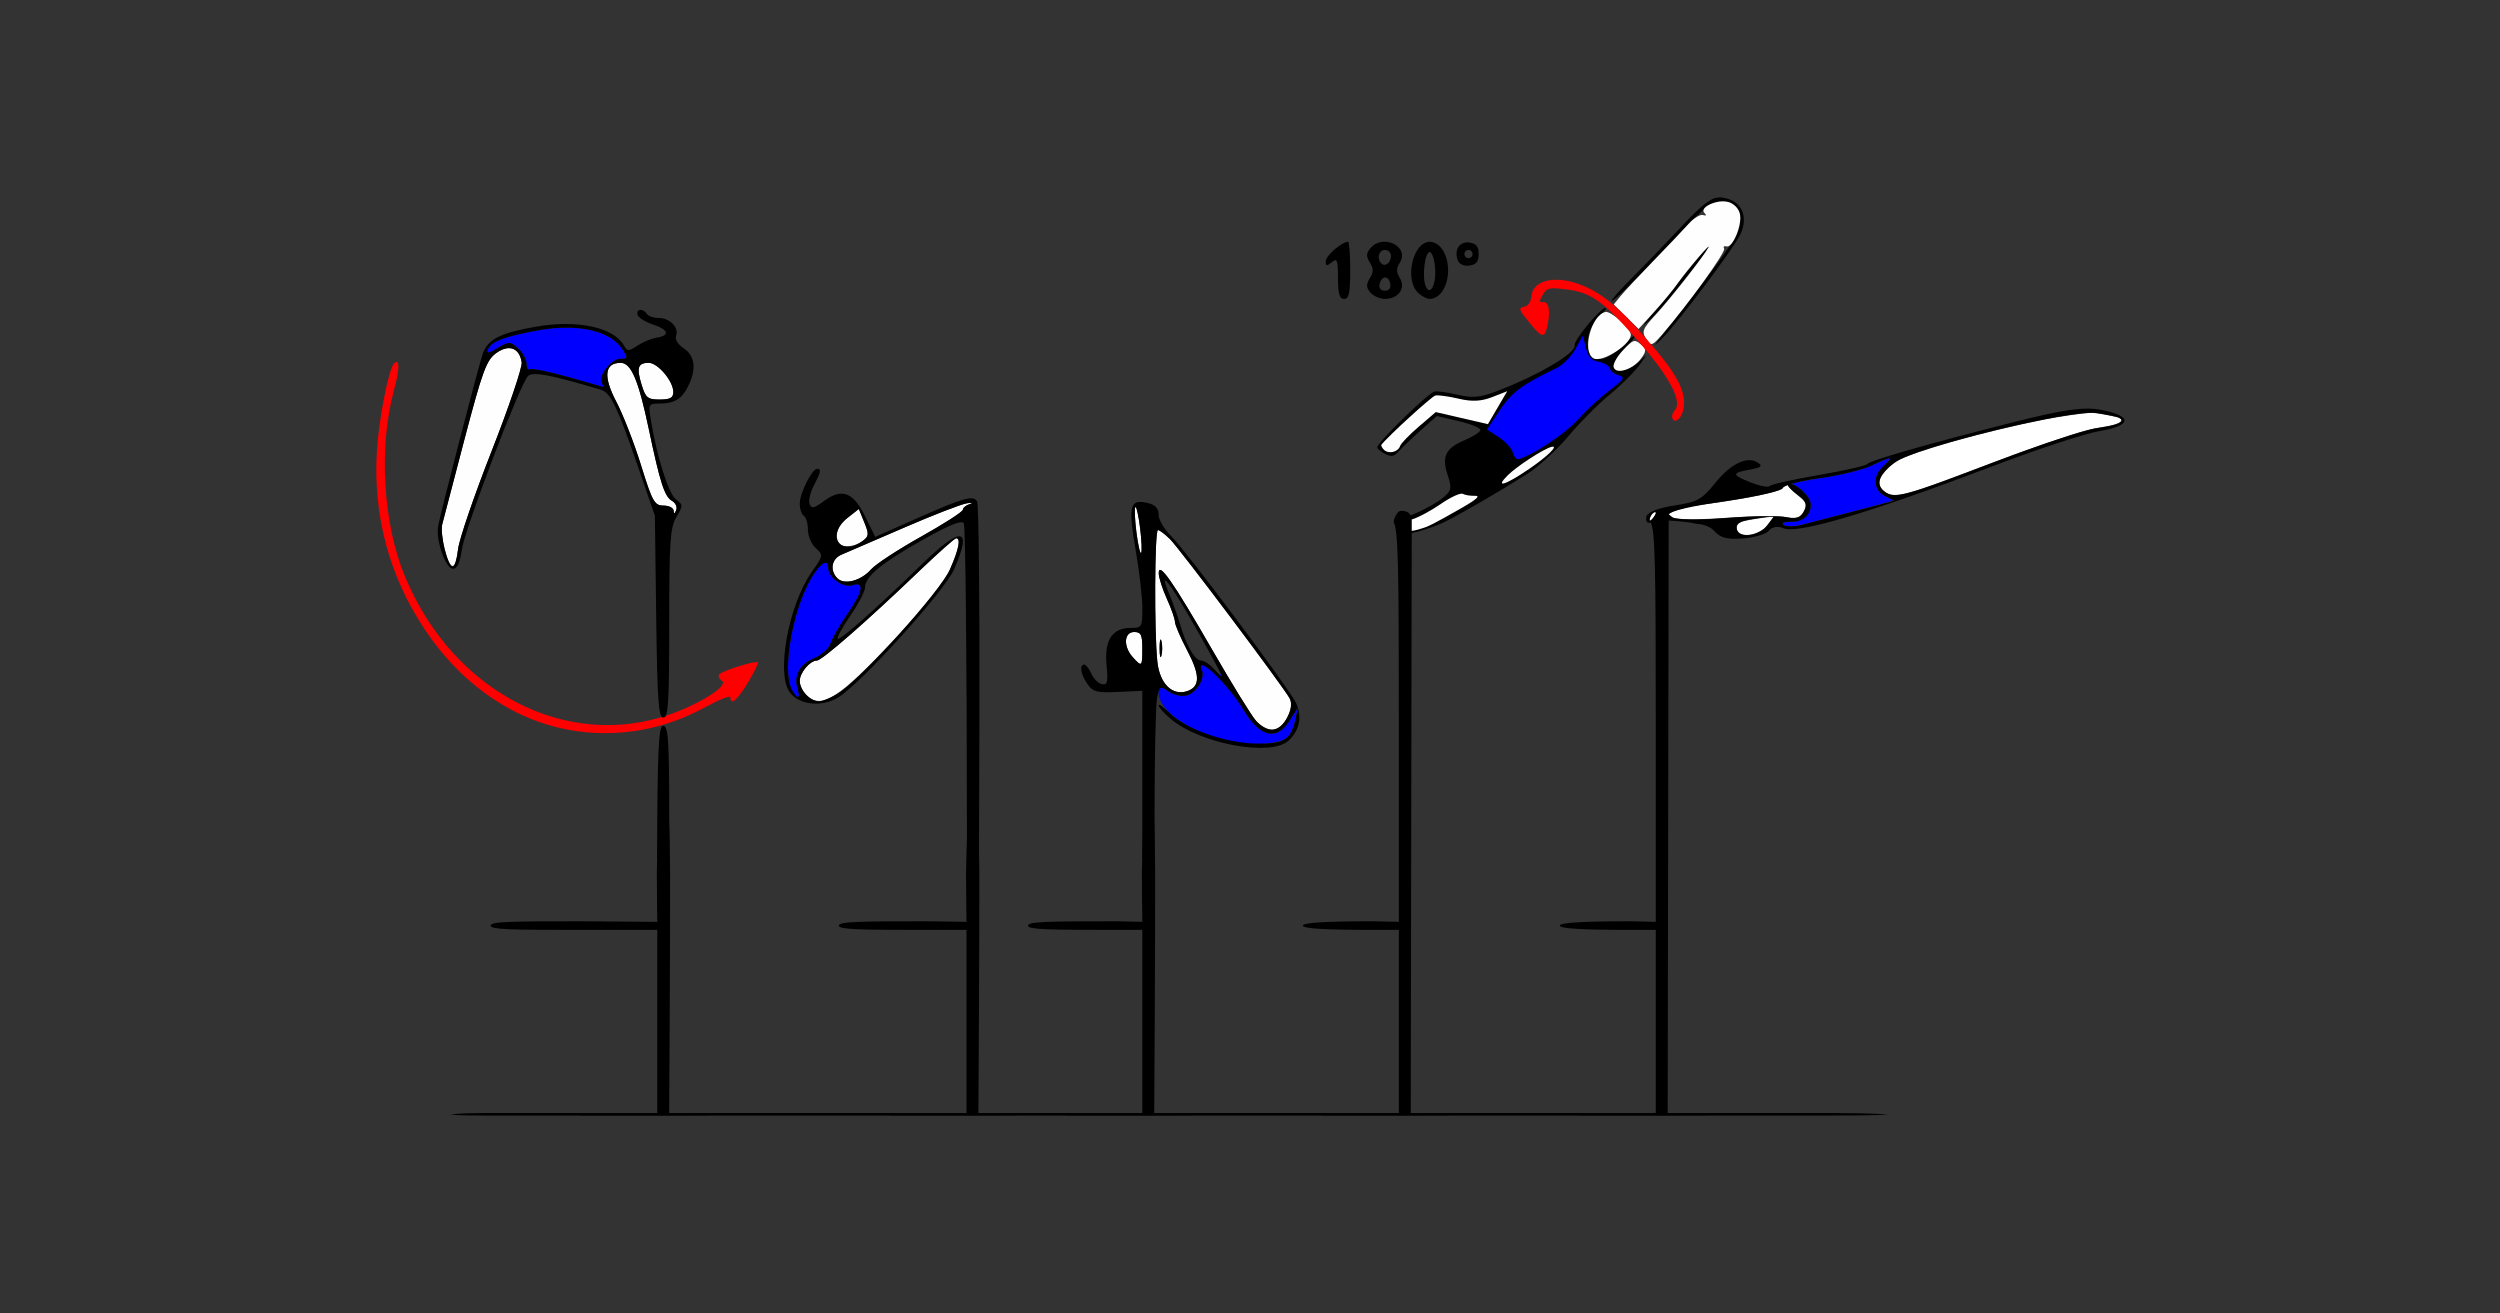 <?xml version="1.0" encoding="UTF-8" standalone="no"?>
<!-- Created with Inkscape (http://www.inkscape.org/) -->

<svg
   xmlns:dc="http://purl.org/dc/elements/1.1/"
   xmlns:cc="http://creativecommons.org/ns#"
   xmlns:rdf="http://www.w3.org/1999/02/22-rdf-syntax-ns#"
   xmlns:svg="http://www.w3.org/2000/svg"
   xmlns="http://www.w3.org/2000/svg"
   xmlns:sodipodi="http://sodipodi.sourceforge.net/DTD/sodipodi-0.dtd"
   xmlns:inkscape="http://www.inkscape.org/namespaces/inkscape"
   version="1.1"
   width="613"
   height="322"
   id="svg2"
   inkscape:version="0.91 r13725"
   sodipodi:docname="ub310200.svg">
  <rect width="100%" height="100%" fill="#333333" stroke="none"/>
  <sodipodi:namedview
     pagecolor="#e0e0e0"
     bordercolor="#666666"
     borderopacity="1"
     objecttolerance="10"
     gridtolerance="10"
     guidetolerance="10"
     inkscape:pageopacity="0"
     inkscape:pageshadow="2"
     inkscape:window-width="1462"
     inkscape:window-height="949"
     id="namedview11"
     showgrid="false"
     inkscape:zoom="1"
     inkscape:cx="185.37091"
     inkscape:cy="268.96365"
     inkscape:window-x="0"
     inkscape:window-y="0"
     inkscape:window-maximized="0"
     inkscape:current-layer="svg2" />
  <defs
     id="defs6" />
  <g
     id="g4335"
     transform="translate(-18.971,-0.02)">
    <path
       style="fill:#000000"
       d="m 156.168,272.934 -18.83,0 c -6.011,0 -7.822,0.382 -7.822,0.382 0,0 1.433,0.241 7.822,0.241 l 331.035,0 c 10.813,0 13.478,-0.244 13.478,-0.244 0,0 -2.728,-0.379 -13.478,-0.379 l -309.285,0 z"
       id="path4190"
       inkscape:connector-curvature="0"
       sodipodi:nodetypes="ccccccccc" />
    <path
       sodipodi:nodetypes="ssssssssssssssssssssssssssssssssssssssssssssss"
       inkscape:connector-curvature="0"
       id="path2989"
       d="m 358.498,59.293 c -1.269,-0.013 -2.573,0.459 -3.521,1.602 -1.033,1.245 -1.057,1.989 -0.113,3.5 0.931,1.491 0.931,2.345 0,3.836 -0.943,1.511 -0.92,2.255 0.113,3.5 0.722,0.87 2.328,1.582 3.568,1.582 3.297,0 5.208,-2.638 3.682,-5.082 -0.931,-1.491 -0.931,-2.345 0,-3.836 1.689,-2.705 -0.937,-5.074 -3.729,-5.102 z m -8.988,0.019 c -1.51,0 -5.465,3.429 -5.465,4.738 0,1.227 0.279,1.275 1.5,0.262 1.3,-1.079 1.5,-0.563 1.5,3.877 0,3.887 0.362,5.123 1.5,5.123 1.19,0 1.5,-1.444 1.5,-7 0,-3.85 -0.241,-7 -0.535,-7 z m 20.035,0 c -4.104,0 -6.249,9.107 -2.928,12.428 0.864,0.864 2.181,1.572 2.928,1.572 2.513,0 4.5,-3.091 4.5,-7 0,-3.909 -1.987,-7 -4.5,-7 z m 9.297,0.143 c -2.174,-0.042 -3.342,1.995 -2.408,4.428 0.361,0.942 1.505,1.442 2.857,1.25 1.653,-0.235 2.254,-0.988 2.254,-2.82 0,-1.833 -0.601,-2.586 -2.254,-2.82 -0.154,-0.022 -0.304,-0.034 -0.449,-0.037 z m -20.297,1.857 c 0.825,0 1.5,0.649 1.5,1.441 0,1.671 -1.428,2.798 -2.361,1.865 -1.195,-1.195 -0.645,-3.307 0.861,-3.307 z m 20.5,0 c 0.55,0 1,0.45 1,1 0,0.55 -0.45,1 -1,1 -0.55,0 -1,-0.45 -1,-1 0,-0.55 0.45,-1 1,-1 z m -9.5,0.5 c 0.55,0 1.143,1.746 1.318,3.881 0.34,4.146 -1.286,7.169 -2.355,4.381 -0.88,-2.294 -0.131,-8.262 1.037,-8.262 z m -10.99,6.244 c 0.551,-0.041 1.098,0.452 1.301,1.506 0.211,1.095 -0.281,1.75 -1.311,1.75 -0.961,0 -1.513,-0.647 -1.324,-1.553 0.226,-1.086 0.783,-1.662 1.334,-1.703 z"
       style="fill:#000000" />
    <g
       inkscape:transform-center-y="-37.117943"
       inkscape:transform-center-x="-37.532104"
       transform="matrix(0.995,-0.097,0.097,0.995,70.482,50.503)"
       id="g4414">
      <path
         style="fill:#000000"
         d="m 367.616,33.894 c -2.139,0.389 -4.876,2.577 -11.478,8.38 -2.96,2.602 -7.913,6.812 -11.006,9.356 -3.093,2.544 -5.448,4.756 -5.235,4.916 0.399,0.298 6.874,-4.955 16.382,-13.291 9.122,-7.998 10.921,-9.051 13.954,-8.163 3.268,0.957 4,4.368 1.767,8.233 -0.867,1.501 -5.644,7.015 -10.615,12.253 -4.972,5.239 -9.825,10.375 -10.787,11.414 -1.615,1.745 -1.56,1.737 0.719,-0.093 4.036,-3.243 19.803,-20.477 21.633,-23.645 2.218,-3.84 1.194,-7.533 -2.481,-8.945 -1.031,-0.396 -1.879,-0.59 -2.851,-0.413 z"
         id="path4229"
         inkscape:connector-curvature="0" />
      <path
         style="fill:#000000"
         d="m 365.068,45.345 c -0.419,0.211 -2.131,1.805 -4.144,3.873 -2.3,2.363 -5.923,5.996 -8.051,8.073 -2.128,2.077 -4.511,4.48 -5.294,5.34 -0.784,0.86 -0.085,0.5 1.552,-0.801 3.284,-2.609 16.131,-15.818 16.035,-16.487 -0.004,-0.029 -0.038,-0.028 -0.098,0.002 z"
         id="path4227"
         inkscape:connector-curvature="0" />
      <path
         style="fill:#000000"
         d="m 338.151,58.084 c -1.473,0.207 -8.501,7.26 -8.342,8.371 0.28,1.951 -9.612,6.541 -20.441,9.486 -3.939,1.071 -5.829,1.04 -9.326,-0.154 -2.413,-0.824 -4.923,-1.422 -5.578,-1.328 -1.631,0.234 -15.426,11.308 -15.287,12.271 0.061,0.426 0.901,1.259 1.866,1.851 1.366,0.838 2.082,0.764 3.236,-0.333 0.815,-0.774 3.435,-2.837 5.823,-4.584 l 4.343,-3.175 5.349,1.81 c 2.942,0.996 5.172,2.214 4.957,2.707 -0.215,0.494 -2.084,1.426 -4.154,2.069 -4.777,1.484 -5.967,3.457 -4.885,8.105 0.75,3.221 0.532,3.925 -1.662,5.393 -1.388,0.928 -4.301,2.26 -6.475,2.961 l -3.198,1.032 c -1.809,0.582 -1.741,1.443 -0.715,3.517 0.757,1.226 8.365,-0.86 10.074,-1.507 4.095,-1.556 13.828,-5.981 21.376,-9.776 2.921,-1.469 7.845,-5.167 10.942,-8.22 3.097,-3.053 8.12,-7.212 11.162,-9.242 3.042,-2.03 6.701,-5.041 8.131,-6.689 1.881,-2.168 1.985,-2.469 0.377,-1.086 -2.779,2.39 -6.663,3.037 -6.933,1.156 -0.111,-0.772 1.219,-2.592 2.955,-4.043 1.736,-1.451 3.125,-2.861 3.086,-3.133 -0.039,-0.272 -1.439,0.648 -3.11,2.045 -1.671,1.397 -4.001,2.676 -5.179,2.846 -4.602,0.661 -4.782,-6.359 -0.26,-10.093 1.601,-1.322 2.441,-2.338 1.868,-2.257 z"
         id="path4225"
         inkscape:connector-curvature="0"
         sodipodi:nodetypes="csssscsscccssscccccssssssscssscc" />
      <path
         d="m 288.622,107.47 c -1.762,0.392 -4.22,0.951 -4.685,-0.421 -0.34,-1.003 -0.155,-1.501 2.162,-1.952 1.481,-0.288 4.77,-1.676 7.311,-3.082 2.54,-1.407 5.036,-2.264 5.546,-1.905 0.51,0.359 1.844,0.706 2.965,0.77 1.336,0.077 0.24,0.927 -3.182,2.466 -8.295,3.733 -9.127,3.904 -10.117,4.124 z m 21.779,-10.851 c 2.495,-2.023 9.39,-5.592 11.346,-5.873 1.876,-0.27 -1.125,2.164 -5.941,4.817 -6.323,3.484 -9.058,4.018 -5.405,1.056 z m -29.643,-9.144 c -0.442,-0.529 -0.666,-1.111 -0.498,-1.293 1.689,-1.829 13.387,-10.594 14.318,-10.728 0.671,-0.096 3.195,0.5 5.61,1.324 3.164,1.08 5.461,1.196 8.222,0.414 l 3.831,-1.085 -2.749,3.794 -2.749,3.794 -6.223,-2.095 -6.223,-2.095 -4.522,3.172 c -2.487,1.745 -4.737,3.666 -5,4.27 -0.626,1.438 -2.998,1.75 -4.018,0.529 z m 58.035,-14.738 c -0.11,-0.763 1.115,-2.521 2.722,-3.906 2.748,-2.369 3.012,-2.428 4.45,-0.991 1.301,1.299 1.247,1.831 -0.357,3.566 -2.273,2.457 -6.534,3.289 -6.815,1.331 z m -4.754,-2.615 c -2.654,-1.987 0.474,-10.508 4.046,-11.021 1.269,-0.182 5.408,4.16 5.664,5.944 0.335,2.332 -7.738,6.553 -9.71,5.077 z m 13.665,-2.894 c -1.372,-2.459 -1.183,-2.906 2.688,-6.351 3.825,-3.404 12.844,-12.843 14.343,-15.011 1.151,-1.664 -5.766,4.981 -8.434,8.102 -1.189,1.391 -4.042,4.228 -6.34,6.304 l -4.178,3.774 -2.748,-3.287 -2.748,-3.287 1.869,-1.885 c 1.028,-1.037 5.033,-4.562 8.901,-7.833 3.867,-3.271 8.144,-6.975 9.504,-8.231 1.36,-1.256 3.021,-2.044 3.693,-1.751 0.737,0.321 0.885,0.13 0.373,-0.483 -1.234,-1.476 3.38,-3.088 6.054,-2.116 1.284,0.467 2.372,1.79 2.563,3.117 0.389,2.708 -2.576,8.333 -4.053,7.689 -0.56,-0.244 -0.832,-0.019 -0.605,0.5 0.373,0.853 -10.262,12.904 -17.264,19.563 -2.425,2.306 -2.905,2.463 -3.618,1.185 z"
         id="path2997-2"
         style="fill:#fefefe"
         inkscape:connector-curvature="0"
         sodipodi:nodetypes="sssssssssssssssscccccssssssssssssssssscccsssssssscsss" />
      <path
         d="m 351.881,86.476 c -0.074,-0.512 0.272,-1.271 0.768,-1.685 2.147,-1.794 -0.267,-7.969 -6.608,-16.904 -8.067,-11.366 -10.789,-13.83 -16.778,-15.182 -4.403,-0.994 -4.825,-0.939 -6.133,0.809 -0.896,1.196 -0.969,1.814 -0.203,1.704 1.515,-0.218 1.844,1.921 0.829,5.39 -1.04,3.551 -1.668,3.494 -4.252,-0.386 -2.635,-3.956 -2.67,-4.128 -0.885,-4.385 0.78,-0.112 1.569,-1.111 1.753,-2.221 0.736,-4.431 7.389,-4.847 13.925,-0.87 4.808,2.926 8.564,7.101 15.382,17.098 4.958,7.269 6.349,11.509 4.997,15.228 -0.777,2.138 -2.559,3.035 -2.793,1.405 z"
         id="path2993-3"
         style="fill:#fe0000"
         inkscape:connector-curvature="0"
         sodipodi:nodetypes="sssssssssssssss" />
      <path
         d="m 312.157,91.261 c -0.145,-1.009 -1.504,-2.839 -3.02,-4.067 l -2.756,-2.232 3.586,-4.404 c 3.321,-4.078 6.001,-5.687 14.926,-8.955 1.532,-0.561 3.765,-2.425 4.961,-4.142 l 2.176,-3.122 0.439,3.057 c 0.319,2.221 1.087,3.236 2.807,3.714 1.302,0.361 2.445,1.197 2.54,1.858 0.095,0.66 1.014,1.525 2.043,1.921 1.579,0.608 1.176,1.143 -2.586,3.437 -2.451,1.495 -6.249,4.372 -8.441,6.395 -3.353,3.095 -12.105,7.756 -15.47,8.24 -0.518,0.074 -1.06,-0.691 -1.205,-1.7 z"
         id="path2991-4"
         style="fill:#0000fe"
         inkscape:connector-curvature="0"
         sodipodi:nodetypes="ssscssscsssssss" />
    </g>
    <path
       sodipodi:nodetypes="ccccccccccccczccscccc"
       inkscape:connector-curvature="0"
       id="path4220"
       d="m 362.566,125.283 c 0.851,-0.052 2.253,0.251 2.5,1.707 0.028,0.166 0.043,0.456 0.066,0.674 l -0.119,70.115 -0.125,75.25 9.285,0 0,0.477 c -10.103,0.005 -21.494,0.006 -31.035,0.012 l 0,-0.488 18.83,0 0,-22.5 0,-22.5 -6.269,0 c -12.757,0 -17.272,-0.378 -17.272,-1.059 0,-0.681 5.338,-1.059 17.272,-1.059 l 6.269,0.145 0,-48.441 c 0,-39.036 -0.158,-47.319 -1.242,-49.516 -0.104,-0.676 0.787,-2.622 1.514,-2.773 0.094,-0.02 0.205,-0.035 0.326,-0.043 z"
       style="fill:#000000" />
    <path
       sodipodi:nodetypes="sscsssssssssssssssssssssssssssssssssssssssssssscscssscsssssssssssssssss"
       d="m 326.918,176.737 c -1.098,-1.238 -5.902,-9.029 -10.674,-17.314 -9.733,-16.898 -13.191,-21.844 -13.155,-18.821 0.012,1.037 0.912,3.846 2,6.244 1.088,2.398 1.978,4.939 1.978,5.648 0,0.709 1.36,3.874 3.022,7.034 3.215,6.113 3.181,8.942 -0.122,9.99 -3.604,1.144 -6.642,-1.904 -7.216,-7.24 -0.782,-7.262 -0.67,-32.292 0.144,-32.292 0.393,0 1.734,1.012 2.98,2.25 2.403,2.387 27.694,36.037 29.304,38.991 1.344,2.465 -1.53,7.759 -4.213,7.759 -1.127,0 -2.949,-1.012 -4.047,-2.25 z m -23.162,-19.5 c -0.252,-0.963 -0.457,-0.175 -0.457,1.75 0,1.925 0.206,2.712 0.457,1.75 0.252,-0.963 0.252,-2.538 0,-3.5 z m -87.118,13.179 c -0.864,-0.864 -1.571,-2.407 -1.571,-3.429 0,-2.024 2.505,-5 4.208,-5 1.214,0 12.209,-9.611 24.882,-21.75 4.737,-4.537 8.905,-8.25 9.261,-8.25 1.197,0 0.663,2.712 -1.502,7.623 -1.36,3.085 -6.189,9.197 -13.141,16.633 -14.162,15.148 -18.43,17.88 -22.137,14.173 z m 80.084,-9.257 c -2.365,-2.613 -2.166,-6.171 0.345,-6.171 1.667,0 2,0.667 2,4 0,4.571 -0.095,4.658 -2.345,2.171 z m -72.408,-19.325 c -1.954,-1.954 -1.464,-4.799 1.003,-5.821 1.238,-0.512 8.1,-3.473 15.25,-6.58 7.15,-3.107 14.125,-5.812 15.5,-6.011 1.375,-0.199 1.712,-0.121 0.75,0.175 -0.963,0.296 -1.75,0.929 -1.75,1.408 0,0.479 -4.612,3.451 -10.25,6.606 -5.638,3.155 -11.15,6.761 -12.25,8.015 -2.458,2.801 -6.563,3.9 -8.253,2.209 z m -96.292,-7.016 c -0.618,-2.293 -0.892,-5.106 -0.611,-6.25 0.281,-1.144 2.757,-10.609 5.501,-21.032 4.353,-16.535 5.333,-19.202 7.691,-20.92 3.125,-2.277 5.756,-1.331 6.289,2.26 0.178,1.201 -3.148,11.018 -7.392,21.815 -4.244,10.797 -7.936,21.58 -8.204,23.963 -0.616,5.466 -1.83,5.527 -3.274,0.164 z M 297.605,130.448 c -0.387,-3.096 -0.496,-5.838 -0.242,-6.091 0.254,-0.254 0.778,2.072 1.165,5.168 0.387,3.096 0.496,5.838 0.242,6.091 -0.254,0.254 -0.778,-2.072 -1.165,-5.168 z m -72.872,2.872 c -1.457,-1.457 -0.527,-4.298 2.077,-6.346 l 2.744,-2.158 1.341,3.287 c 1.196,2.931 1.149,3.428 -0.435,4.586 -1.918,1.402 -4.655,1.704 -5.727,0.632 z m -40.588,-8.083 c -0.043,-0.688 -1.169,-1.25 -2.501,-1.25 -2.193,0 -2.714,-0.937 -5.494,-9.887 -1.689,-5.438 -4.42,-12.45 -6.068,-15.583 -3.259,-6.195 -2.884,-9.529 1.071,-9.529 2.582,0 4.375,4.225 6.913,16.294 2.757,13.109 3.863,16.53 5.669,17.541 0.874,0.489 1.342,1.514 1.04,2.278 -0.381,0.96 -0.575,1.003 -0.629,0.138 z m -7.868,-30.915 c -1.279,-4.168 -0.891,-5.335 1.776,-5.335 2.223,0 6.014,4.497 6.014,7.135 0,1.447 -0.747,1.865 -3.332,1.865 -2.966,0 -3.456,-0.403 -4.457,-3.665 z"
       id="path2997-3"
       style="fill:#fefefe"
       inkscape:connector-curvature="0" />
    <path
       sodipodi:nodetypes="ssssssssssssss"
       d="m 155.701,178.4 c -12.682,-3.07 -24.258,-11.583 -32.493,-23.894 -8.804,-13.163 -12.82,-28.122 -11.817,-44.019 0.497,-7.888 2.898,-20.056 4.217,-21.375 1.393,-1.393 1.386,1.362 -0.017,6.517 -3.829,14.07 -2.715,32.827 2.723,45.857 11.769,28.203 39.541,42.621 64.915,33.703 7.56,-2.657 14.524,-7.161 12.759,-8.251 -0.75,-0.464 -1.01,-1.197 -0.576,-1.63 0.928,-0.928 8.921,-3.388 9.412,-2.897 0.186,0.186 -0.918,2.416 -2.453,4.957 -2.652,4.391 -4.305,5.788 -4.305,3.638 0,-0.54 -2.812,0.565 -6.25,2.454 -11.157,6.132 -23.96,7.883 -36.116,4.941 z"
       id="path2993-9"
       style="fill:#fe0000"
       inkscape:connector-curvature="0" />
    <path
       sodipodi:nodetypes="cssssssscsscsscccsssssssccssssssssssss"
       d="m 321.41,181.988 c -10.221,-2.127 -18.344,-7.511 -18.344,-12.159 0,-1.774 0.148,-1.791 2.451,-0.282 1.444,0.946 3.294,1.339 4.501,0.955 2.433,-0.772 4.424,-4.092 3.656,-6.093 -0.717,-1.868 0.812,-1.825 2.382,0.067 0.68,0.819 1.704,1.199 2.277,0.845 0.573,-0.354 0.752,-0.175 0.398,0.398 -0.354,0.573 0.006,1.58 0.8,2.239 0.794,0.659 2.603,3.177 4.02,5.595 4.231,7.219 8.324,8.34 11.621,3.184 l 2.078,-3.25 -0.658,3 c -0.362,1.65 -1.191,3.542 -1.842,4.204 -1.648,1.675 -8.38,2.33 -13.34,1.298 z M 213.102,169.053 c -2.458,-4.592 0.34,-20.083 4.985,-27.599 2.199,-3.558 3.98,-4.507 3.98,-2.122 0,2.313 3.665,4.896 5.928,4.178 3.071,-0.975 2.636,1.433 -1.289,7.138 -1.848,2.687 -3.681,5.895 -4.073,7.129 -0.392,1.234 -2.211,2.87 -4.043,3.635 -3.553,1.485 -5.057,4.317 -4.024,7.574 0.81,2.552 -0.112,2.593 -1.465,0.066 z M 158.166,92.434 c -4.62,-1.308 -8.783,-2.143 -9.25,-1.854 -0.467,0.289 -0.849,-0.332 -0.849,-1.379 0,-1.047 -0.918,-2.735 -2.041,-3.751 -1.95,-1.765 -2.171,-1.77 -4.987,-0.106 -2.35,1.388 -2.834,1.445 -2.388,0.283 0.721,-1.879 4.288,-3.2 12.583,-4.662 9.42,-1.659 17.378,0.152 20.307,4.622 1.478,2.256 1.453,2.399 -0.428,2.399 -2.239,0 -5.572,4.34 -4.573,5.956 0.355,0.574 0.506,1.005 0.336,0.957 -0.17,-0.048 -4.089,-1.158 -8.71,-2.466 z"
       id="path2991-9"
       style="fill:#0000fe"
       inkscape:connector-curvature="0" />
    <path
       id="path2989-1-6"
       d="m 175.923,76.015 c -0.514,0.057 -0.856,0.479 -0.613,1.221 0.225,0.688 1.948,1.759 3.832,2.381 3.813,1.26 4.165,2.689 0.789,3.211 -1.219,0.188 -3.31,1.06 -4.646,1.936 -2.237,1.466 -2.505,1.459 -3.373,-0.092 -2.445,-4.368 -11.346,-6.297 -21.219,-4.596 -8.99,1.549 -12.088,3.088 -13.324,6.613 -1.067,3.041 -10.183,38.227 -10.959,42.297 -0.651,3.418 1.811,10.5 3.65,10.5 1.005,0 1.7,-1.515 2.156,-4.701 0.728,-5.092 14.213,-40.503 16.201,-42.545 1.143,-1.173 5.558,-0.346 17.912,3.359 2.359,0.708 3.986,4.077 8.992,18.613 l 4.227,12.273 0.324,24.75 c 0.27,20.698 0.556,24.75 1.758,24.75 1.207,0 1.438,-3.686 1.438,-23.096 0,-20.195 0.22,-23.47 1.75,-26.074 1.677,-2.854 1.673,-3.035 -0.096,-4.334 -1.776,-1.305 -4.615,-10.23 -6.121,-19.246 -0.678,-4.058 -0.596,-4.25 1.797,-4.25 3.861,0 5.614,-0.991 7.207,-4.072 2.191,-4.237 1.841,-7.634 -0.977,-9.48 -1.428,-0.936 -2.211,-2.194 -1.889,-3.035 0.781,-2.036 -1.498,-4.412 -4.234,-4.412 -1.275,0 -2.598,-0.45 -2.938,-1 -0.445,-0.72 -1.131,-1.028 -1.645,-0.971 z m -17.953,4.344 c 6.35,0.019 11.376,1.876 13.572,5.229 1.478,2.256 1.453,2.398 -0.428,2.398 -2.239,0 -5.573,4.339 -4.574,5.955 0.355,0.574 0.506,1.005 0.336,0.957 -0.17,-0.048 -4.089,-1.157 -8.709,-2.465 -4.62,-1.308 -8.783,-2.142 -9.25,-1.854 -0.467,0.289 -0.85,-0.332 -0.85,-1.379 0,-1.047 -0.919,-2.736 -2.041,-3.752 -1.95,-1.765 -2.17,-1.769 -4.986,-0.105 -2.35,1.388 -2.835,1.445 -2.389,0.283 0.721,-1.879 4.289,-3.201 12.584,-4.662 2.355,-0.415 4.618,-0.612 6.734,-0.605 z m -14.145,5.023 c 1.581,0.037 2.733,1.247 3.066,3.492 0.178,1.201 -3.147,11.018 -7.391,21.814 -4.244,10.797 -7.936,21.58 -8.205,23.963 -0.269,2.383 -0.863,4.334 -1.32,4.334 -1.205,0 -3.167,-7.971 -2.564,-10.42 0.281,-1.144 2.756,-10.608 5.5,-21.031 4.353,-16.535 5.334,-19.202 7.691,-20.92 1.172,-0.854 2.274,-1.254 3.223,-1.232 z m 27.328,3.604 c 2.582,0 4.376,4.224 6.914,16.293 2.757,13.109 3.862,16.53 5.668,17.541 0.874,0.489 1.344,1.514 1.041,2.277 -0.381,0.96 -0.576,1.004 -0.631,0.139 -0.043,-0.688 -1.168,-1.25 -2.5,-1.25 -2.193,0 -2.714,-0.937 -5.494,-9.887 -1.689,-5.438 -4.42,-12.451 -6.068,-15.584 -3.259,-6.195 -2.885,-9.529 1.07,-9.529 z m 6.9,0 c 2.223,0 6.014,4.497 6.014,7.135 0,1.447 -0.747,1.865 -3.332,1.865 -2.966,0 -3.456,-0.402 -4.457,-3.664 -1.279,-4.168 -0.891,-5.336 1.775,-5.336 z m 41.264,26.006 c -1.258,0.011 -4.25,6.006 -4.25,8.516 0,1.298 0.45,2.639 1,2.979 0.55,0.34 1,1.872 1,3.404 0,1.532 0.864,3.567 1.92,4.523 1.885,1.706 1.867,1.817 -1.006,5.906 -5.613,7.991 -8.706,24.664 -5.439,29.328 2.266,3.236 7.904,3.885 11.959,1.379 5.678,-3.509 26.046,-26.026 28.42,-31.418 4.527,-10.283 1.895,-10.772 -7.707,-1.432 -11.344,11.034 -20.313,18.976 -20.838,18.451 -0.255,-0.255 1.146,-2.805 3.113,-5.666 1.968,-2.861 3.578,-5.947 3.578,-6.859 0,-2.691 3.901,-5.93 13.988,-11.615 6.625,-3.734 9.713,-4.995 10.234,-4.176 0.411,0.645 0.754,33.461 0.762,72.924 l 0.002,9.307 2.963,0 0.105,-35.486 c 0.084,-28.011 -0.172,-51.453 -0.568,-52.094 -0.978,-1.583 -3.312,-0.919 -14.986,4.26 l -10,4.436 -2.5,-5.086 c -2.922,-5.945 -5.687,-6.934 -10.152,-3.633 -2.367,1.75 -2.978,1.871 -3.436,0.678 -0.306,-0.798 0.151,-2.818 1.016,-4.49 1.763,-3.409 1.909,-4.144 0.822,-4.135 z m 79.064,8.094 c -2.47,0.124 -2.492,2.886 -0.977,11.629 0.932,5.375 1.687,11.909 1.678,14.521 -0.015,4.55 -0.136,4.75 -2.861,4.75 -4.522,0 -6.503,3.015 -5.926,9.018 0.411,4.277 0.234,5.028 -1.121,4.773 -0.884,-0.166 -2.051,-1.313 -2.594,-2.547 -0.543,-1.234 -1.33,-2.244 -1.75,-2.244 -1.261,0 -0.865,2.412 0.783,4.766 1.347,1.923 2.321,2.173 7.5,1.934 l 5.953,-0.273 0,41.131 3,0 0,-10.432 c 0,-14.231 0.277,-27.257 0.615,-28.947 0.593,-2.964 0.698,-3.019 2.951,-1.543 1.354,0.887 3.196,1.258 4.385,0.881 2.433,-0.772 4.424,-4.092 3.656,-6.094 -1.679,-4.376 6.489,3.407 10.326,9.84 3.912,6.558 7.991,7.467 11.174,2.488 l 2.047,-3.201 c -0.142,-0.441 -0.323,-0.877 -0.549,-1.307 -2.213,-4.221 -27.033,-37.357 -30.518,-40.742 -1.699,-1.65 -3.088,-4.006 -3.088,-5.232 0,-1.562 -0.77,-2.423 -2.572,-2.875 -0.842,-0.211 -1.543,-0.322 -2.113,-0.293 z M 337.222,173.535 c 0.004,0.014 0.007,0.027 0.012,0.041 l 0.019,-0.09 -0.031,0.049 z m 0.012,0.041 -0.639,2.91 c -1.085,4.945 -2.883,6.018 -9.812,5.852 -7.517,-0.18 -17.098,-3.58 -20.953,-7.436 -1.519,-1.519 -2.762,-2.387 -2.762,-1.928 0,0.459 1.343,1.965 2.984,3.346 7.245,6.096 24.461,9.287 28.82,5.342 2.424,-2.193 3.271,-5.212 2.361,-8.086 z m -79.98,-50.262 c 0.235,0.018 0.106,0.115 -0.436,0.281 -0.963,0.296 -1.75,0.93 -1.75,1.408 0,0.479 -4.612,3.451 -10.25,6.605 -5.638,3.155 -11.15,6.76 -12.25,8.014 -2.458,2.801 -6.563,3.9 -8.254,2.209 -1.954,-1.954 -1.464,-4.799 1.004,-5.82 1.238,-0.512 8.1,-3.473 15.25,-6.58 7.15,-3.107 14.125,-5.812 15.5,-6.012 0.344,-0.05 0.622,-0.082 0.832,-0.098 0.157,-0.012 0.275,-0.014 0.354,-0.008 z m 40.162,1.023 c 0.268,0.058 0.751,2.285 1.113,5.188 0.387,3.096 0.496,5.838 0.242,6.092 -0.254,0.254 -0.777,-2.073 -1.164,-5.17 -0.387,-3.096 -0.496,-5.838 -0.242,-6.092 0.016,-0.016 0.033,-0.021 0.051,-0.018 z m -67.859,0.477 1.34,3.287 c 1.196,2.931 1.15,3.428 -0.434,4.586 -5.5,4.022 -9.021,-1.49 -3.65,-5.715 l 2.744,-2.158 z m 73.34,5.172 c 0.393,0 1.734,1.012 2.98,2.25 2.403,2.387 27.693,36.037 29.303,38.99 0.656,1.204 0.469,2.669 -0.607,4.75 -1.877,3.63 -4.843,3.925 -7.652,0.76 -1.098,-1.238 -5.901,-9.029 -10.674,-17.314 -9.733,-16.898 -13.191,-21.844 -13.156,-18.82 0.012,1.037 0.912,3.847 2,6.244 1.088,2.398 1.979,4.939 1.979,5.648 0,0.709 1.359,3.874 3.021,7.033 3.215,6.113 3.182,8.942 -0.121,9.99 -3.604,1.144 -6.643,-1.902 -7.217,-7.238 -0.782,-7.262 -0.669,-32.293 0.145,-32.293 z m -49.477,2 c 1.197,0 0.663,2.712 -1.502,7.623 -2.354,5.339 -21.827,26.964 -27.359,30.383 -1.775,1.097 -3.929,1.994 -4.787,1.994 -2.128,0 -4.703,-2.737 -4.703,-5 0,-2.024 2.506,-5 4.209,-5 1.214,0 12.21,-9.611 24.883,-21.75 4.737,-4.537 8.903,-8.25 9.26,-8.25 z m -32.031,6.029 c 0.429,-0.005 0.68,0.422 0.68,1.316 0,2.313 3.665,4.896 5.928,4.178 3.071,-0.975 2.636,1.433 -1.289,7.139 -1.848,2.687 -3.681,5.895 -4.072,7.129 -0.392,1.234 -2.211,2.869 -4.043,3.635 -3.553,1.485 -5.057,4.317 -4.023,7.574 0.81,2.552 -0.112,2.594 -1.465,0.066 -2.458,-4.592 0.339,-20.084 4.984,-27.6 1.374,-2.223 2.586,-3.429 3.301,-3.438 z m 83.27,4.322 c 0.548,-0.033 3.638,4.732 8.227,12.898 3.322,5.912 5.918,10.75 5.768,10.75 -0.15,0 -1.088,-0.9 -2.084,-2 -0.995,-1.1 -2.403,-2 -3.129,-2 -1.488,0 -3.657,-3.786 -5.156,-9 -0.554,-1.925 -1.769,-5.3 -2.699,-7.5 -0.9,-2.128 -1.175,-3.134 -0.926,-3.148 z m -7.59,12.648 c 1.667,0 2,0.667 2,4 0,4.571 -0.095,4.659 -2.346,2.172 -2.365,-2.613 -2.165,-6.172 0.346,-6.172 z m 6.512,1.846 c -0.164,-0.094 -0.279,0.711 -0.279,2.154 0,1.925 0.205,2.712 0.457,1.75 0.252,-0.963 0.252,-2.538 0,-3.5 -0.063,-0.241 -0.123,-0.373 -0.178,-0.404 z m -122.012,21.154 c -1.116,0 -1.405,5.724 -1.471,32.557 l 2.971,0 0,-8.557 c 0,-20.667 -0.208,-24 -1.5,-24 z"
       style="fill:#000000"
       inkscape:connector-curvature="0" />
    <path
       sodipodi:nodetypes="czcczccccccccczcc"
       inkscape:connector-curvature="0"
       id="path4401"
       d="m 180.676,195.109 c 0,0 -0.643,15.528 -0.652,18.765 -0.01,3.237 0.11,12.182 0.11,12.182 l -18.83,-0.145 c -17.272,0 -22.014,0.087 -22.014,1.059 0,0.972 4.63,1.059 22.014,1.059 l 18.83,0 0,22.5 0,22.5 -18.83,0 0,0.488 c 9.541,-0.006 20.932,-0.007 31.035,-0.012 l 0,-0.477 -9.285,0 c 0,0 0.294,-48.4 0.224,-59.466 -0.07,-11.066 -0.522,-18.454 -0.522,-18.454 z"
       style="fill:#000000" />
    <path
       style="fill:#000000"
       d="m 256.498,195.109 c 0,0 -0.643,15.528 -0.652,18.765 -0.01,3.237 0.11,12.182 0.11,12.182 l -9.283,-0.145 c -17.272,0 -22.014,0.087 -22.014,1.059 0,0.972 4.63,1.059 22.014,1.059 l 9.283,0 0,22.5 0,22.5 -18.83,0 0,0.488 c 9.541,-0.006 20.932,-0.007 31.035,-0.012 l 0,-0.477 -9.285,0 c 0,0 0.294,-48.4 0.224,-59.466 -0.07,-11.066 -0.522,-18.454 -0.522,-18.454 z"
       id="path4408"
       inkscape:connector-curvature="0"
       sodipodi:nodetypes="czcczccccccccczcc" />
    <path
       sodipodi:nodetypes="czcczccccccccczcc"
       inkscape:connector-curvature="0"
       id="path4410"
       d="m 299.61,195.109 c 0,0 -0.643,15.528 -0.652,18.765 -0.01,3.237 0.11,12.182 0.11,12.182 l -6.017,-0.145 c -17.272,0 -22.014,0.087 -22.014,1.059 0,0.972 4.63,1.059 22.014,1.059 l 6.017,0 0,22.5 0,22.5 -18.83,0 0,0.488 c 9.541,-0.006 20.932,-0.007 31.035,-0.012 l 0,-0.477 -9.285,0 c 0,0 0.294,-48.4 0.224,-59.466 -0.07,-11.066 -0.522,-18.454 -0.522,-18.454 z"
       style="fill:#000000" />
    <path
       style="fill:#000000"
       d="m 425.566,125.283 c 0.851,-0.052 2.253,0.251 2.5,1.707 0.028,0.166 0.043,0.456 0.066,0.674 l -0.119,70.115 -0.125,75.25 9.285,0 0,0.477 c -10.103,0.005 -21.494,0.006 -31.035,0.012 l 0,-0.488 18.83,0 0,-22.5 0,-22.5 -6.269,0 c -12.757,0 -17.272,-0.378 -17.272,-1.059 0,-0.681 5.338,-1.059 17.272,-1.059 l 6.269,0.145 0,-48.441 c 0,-39.036 -0.158,-47.319 -1.242,-49.516 -0.104,-0.676 0.787,-2.622 1.514,-2.773 0.094,-0.02 0.205,-0.035 0.326,-0.043 z"
       id="path4412"
       inkscape:connector-curvature="0"
       sodipodi:nodetypes="ccccccccccccczccscccc" />
    <g
       transform="matrix(0.596,-0.803,0.803,0.596,53.688,416.307)"
       inkscape:transform-center-y="-10.759428"
       inkscape:transform-center-x="-55.202424"
       id="g4330">
      <path
         sodipodi:nodetypes="cccccccccscssscccscccccscccccsssccsccccsssssssssssc"
         inkscape:connector-curvature="0"
         style="color:#000000;clip-rule:nonzero;display:inline;overflow:visible;visibility:visible;opacity:1;isolation:auto;mix-blend-mode:normal;color-interpolation:sRGB;color-interpolation-filters:linearRGB;solid-color:#000000;solid-opacity:1;fill:#ffffff;fill-opacity:1;fill-rule:nonzero;stroke:none;stroke-width:0.8;stroke-linecap:round;stroke-linejoin:round;stroke-miterlimit:4;stroke-dasharray:none;stroke-dashoffset:0;stroke-opacity:1;color-rendering:auto;image-rendering:auto;shape-rendering:auto;text-rendering:auto;enable-background:accumulate"
         d="m 453.479,124.441 c -0.407,0.022 -0.824,0.133 -1.107,0.318 -0.257,0.168 -0.165,0.287 0.303,0.385 0.437,0.092 1.55,0.035 1.787,-0.092 0.274,-0.147 0.223,-0.351 -0.123,-0.496 -0.133,-0.056 -0.291,-0.09 -0.461,-0.107 -0.128,-0.013 -0.263,-0.015 -0.398,-0.008 z m 2.822,3.312 c -0.116,-0.069 -0.153,0.182 -0.152,0.725 3.9e-4,0.604 0.035,0.749 0.314,1.299 0.98,1.928 3.534,5.278 7.834,10.279 3.019,3.511 6.104,7.439 7.521,9.576 0.366,0.552 0.895,1.46 1.176,2.02 0.594,1.184 1.238,1.914 1.893,2.145 0.518,0.183 1.273,0.189 2.033,0.016 0.697,-0.158 1.101,-0.4 1.389,-0.826 0.32,-0.475 0.387,-0.837 0.473,-2.57 0.088,-1.788 0.212,-2.805 0.396,-3.25 l 0.119,-0.287 -0.459,-0.264 c -0.308,-0.177 -0.582,-0.265 -0.83,-0.266 -0.304,-6.8e-4 -0.509,-0.093 -1.148,-0.521 -1.748,-1.17 -4.942,-4.02 -9.619,-8.588 -4.058,-3.963 -5.787,-6.149 -7.312,-7.147 -1.514,-1.335 -2.142,-1.843 -3.628,-2.339 z m 7.984,15.062 c -0.265,-0.011 -0.502,0.062 -0.727,0.215 -0.709,0.482 -0.925,1.386 -0.539,2.258 0.647,1.461 2.379,2.796 4.295,3.312 0.305,0.082 0.979,0.125 2.027,0.129 l 1.572,0.006 -0.201,-0.355 c -0.243,-0.428 -4.042,-4.214 -4.818,-4.803 -0.653,-0.495 -1.168,-0.744 -1.609,-0.762 z m 30.975,21.215 c -0.469,0.014 -0.885,0.07 -1.215,0.172 -1.151,0.356 -1.74,1.183 -1.816,2.549 -0.12,2.158 1.026,3.537 5.717,6.883 2.585,1.844 5.862,3.991 15.346,10.059 8.968,5.738 16.899,11.18 20.639,14.162 0.656,0.523 1.89,1.628 2.742,2.455 1.616,1.568 2.48,2.28 3.219,2.652 1.092,0.55 1.388,0.054 0.83,-1.395 -0.154,-0.4 -0.75,-1.662 -1.324,-2.805 -0.912,-1.814 -1.146,-2.206 -1.859,-3.094 -1.011,-1.259 -5.134,-5.396 -7.674,-7.701 -11.222,-10.181 -25.666,-21.339 -29.82,-23.035 -1.487,-0.607 -3.375,-0.944 -4.783,-0.902 z"
         id="path4314" />
      <path
         style="color:#000000;clip-rule:nonzero;display:inline;overflow:visible;visibility:visible;opacity:1;isolation:auto;mix-blend-mode:normal;color-interpolation:sRGB;color-interpolation-filters:linearRGB;solid-color:#000000;solid-opacity:1;fill:#0000ff;fill-opacity:1;fill-rule:nonzero;stroke:none;stroke-width:0.8;stroke-linecap:round;stroke-linejoin:round;stroke-miterlimit:4;stroke-dasharray:none;stroke-dashoffset:0;stroke-opacity:1;color-rendering:auto;image-rendering:auto;shape-rendering:auto;text-rendering:auto;enable-background:accumulate"
         d="m 484.653,164.377 c -11.658,-9.34 -11.952,-9.585 -12.812,-10.691 -0.737,-0.948 -1.129,-1.963 -0.805,-2.087 0.257,-0.099 0.583,0.159 1.187,0.937 0.936,1.206 1.586,1.797 2.458,2.228 0.757,0.375 0.778,0.38 1.701,0.38 0.868,0 0.977,-0.02 1.532,-0.283 0.793,-0.375 1.502,-1.055 1.84,-1.763 0.561,-1.175 0.827,-3.342 0.579,-4.712 -0.074,-0.411 -0.121,-0.762 -0.104,-0.779 0.09,-0.09 2.499,2.075 4.648,4.179 4.841,4.74 8.242,7.552 10.843,8.963 2.721,1.477 3.65,2.066 3.65,2.313 0,0.137 -1.05,0.089 -2.11,-0.096 -1.71,-0.299 -2.771,-0.189 -3.903,0.406 -1.111,0.584 -1.832,1.59 -2.039,2.847 -0.092,0.559 -0.079,0.766 0.137,2.04 0.132,0.78 0.227,1.484 0.211,1.565 -0.021,0.105 -2.01,-1.44 -7.012,-5.447 z"
         id="path4325"
         inkscape:connector-curvature="0" />
      <path
         sodipodi:nodetypes="cccsccssssssscsssssssccccccccccccccscccsccccccssccccsssccssssccsscsssccc"
         inkscape:connector-curvature="0"
         style="fill:#000000"
         d="m 452.863,123.6 c -0.181,-0.002 -0.34,0.031 -0.475,0.102 -0.947,0.496 -1.179,1.122 -0.5,1.652 0.963,0.421 1.955,1.547 3.355,3.738 1.114,1.743 2.333,3.69 3.203,5.648 0.87,1.287 1.387,2.987 1.1,4.428 -0.452,2.268 0.186,3.806 2.822,6.818 1.873,2.14 4.258,3.891 5.305,3.891 1.101,0 2.166,1.041 2.523,2.471 0.94,3.757 15.572,14.711 43.773,32.77 9.365,5.997 19.062,12.868 21.547,15.27 5.854,5.658 7.867,4.355 4.383,-2.838 -1.83,-3.779 -5.394,-7.392 -15.164,-15.365 -17.057,-13.92 -28.53,-22.699 -29.66,-22.699 -0.509,0 -4.696,-3.604 -9.305,-8.008 -4.608,-4.404 -8.788,-8.006 -9.289,-8.006 -0.501,0 -1.424,-1.921 -2.049,-4.27 -1.302,-4.893 -0.937,-5.179 2.49,-1.949 1.897,1.788 2.463,1.949 2.463,0.699 0,-3.172 -3.917,-5.354 -10.102,-5.629 -5.452,-0.242 -6.39,-0.67 -10.609,-4.824 -2.227,-2.193 -4.546,-3.887 -5.812,-3.898 z m 0.895,0.787 c 0.37,0.015 0.688,0.114 0.865,0.291 0.354,0.355 -0.277,0.607 -1.398,0.561 -0.498,-0.021 -0.791,-0.08 -0.963,-0.158 -0.19,-0.086 -0.173,-0.2 0.053,-0.338 0.079,-0.048 0.136,-0.095 0.268,-0.148 0.384,-0.154 0.806,-0.222 1.176,-0.207 z m 2.52,3.266 c 2.293,0.893 7.33,5.902 11.291,9.836 5.206,5.198 9.913,9.173 10.459,8.834 0.179,-0.111 0.672,0.12 1.346,0.57 -0.32,0.322 -0.525,1.816 -0.523,3.35 0.003,2.68 -0.483,3.441 -2.379,3.711 -1.763,0.251 -2.727,-0.445 -3.697,-2.67 -0.219,-0.502 -0.818,-1.412 -1.566,-2.475 -0.24,-0.41 -0.754,-1.021 -0.893,-1.213 -1.722,-2.332 -4.069,-5.262 -6.596,-8.141 -4.259,-4.852 -7.709,-9.656 -7.668,-10.676 0.032,-0.785 0.084,-1.167 0.227,-1.127 z m 8.074,15.098 c 0.797,0.073 1.852,0.884 3.59,2.627 l 2.578,2.582 0.477,0.85 -2.373,0 c -3.553,0 -7.181,-3.779 -5.371,-5.594 0.245,-0.246 0.495,-0.4 0.773,-0.451 0.105,-0.019 0.212,-0.024 0.326,-0.014 z m 15.646,4.588 c 1.388,1.037 3.317,2.756 5.324,4.807 3.466,3.541 8.098,7.371 10.293,8.512 4.67,2.426 4.999,2.996 1.324,2.291 -3.492,-0.67 -6.148,1.602 -5.549,4.746 0.258,1.357 0.417,2.432 0.352,2.391 -0.429,-0.272 -16.538,-13.204 -18.475,-14.832 -1.317,-1.107 -2.395,-2.634 -2.395,-3.396 0,-0.762 0.745,-0.321 1.656,0.984 1.823,2.61 4.663,3.079 6.643,1.094 1.231,-1.235 1.582,-5.098 0.826,-6.596 z m 15.959,16.627 c 0.975,0.053 2.132,0.28 3.463,0.682 5.934,1.793 36.327,26.997 39.246,32.545 1.29,2.453 2.37,4.819 2.396,5.26 0.103,1.713 -1.817,0.643 -5.289,-2.951 -1.994,-2.063 -11.729,-8.91 -21.633,-15.213 -20.133,-12.813 -21.984,-14.274 -21.984,-17.363 0,-1.82 0.99,-2.816 2.887,-2.955 0.285,-0.021 0.589,-0.021 0.914,-0.004 z"
         id="path4308" />
    </g>
  </g>
</svg>
